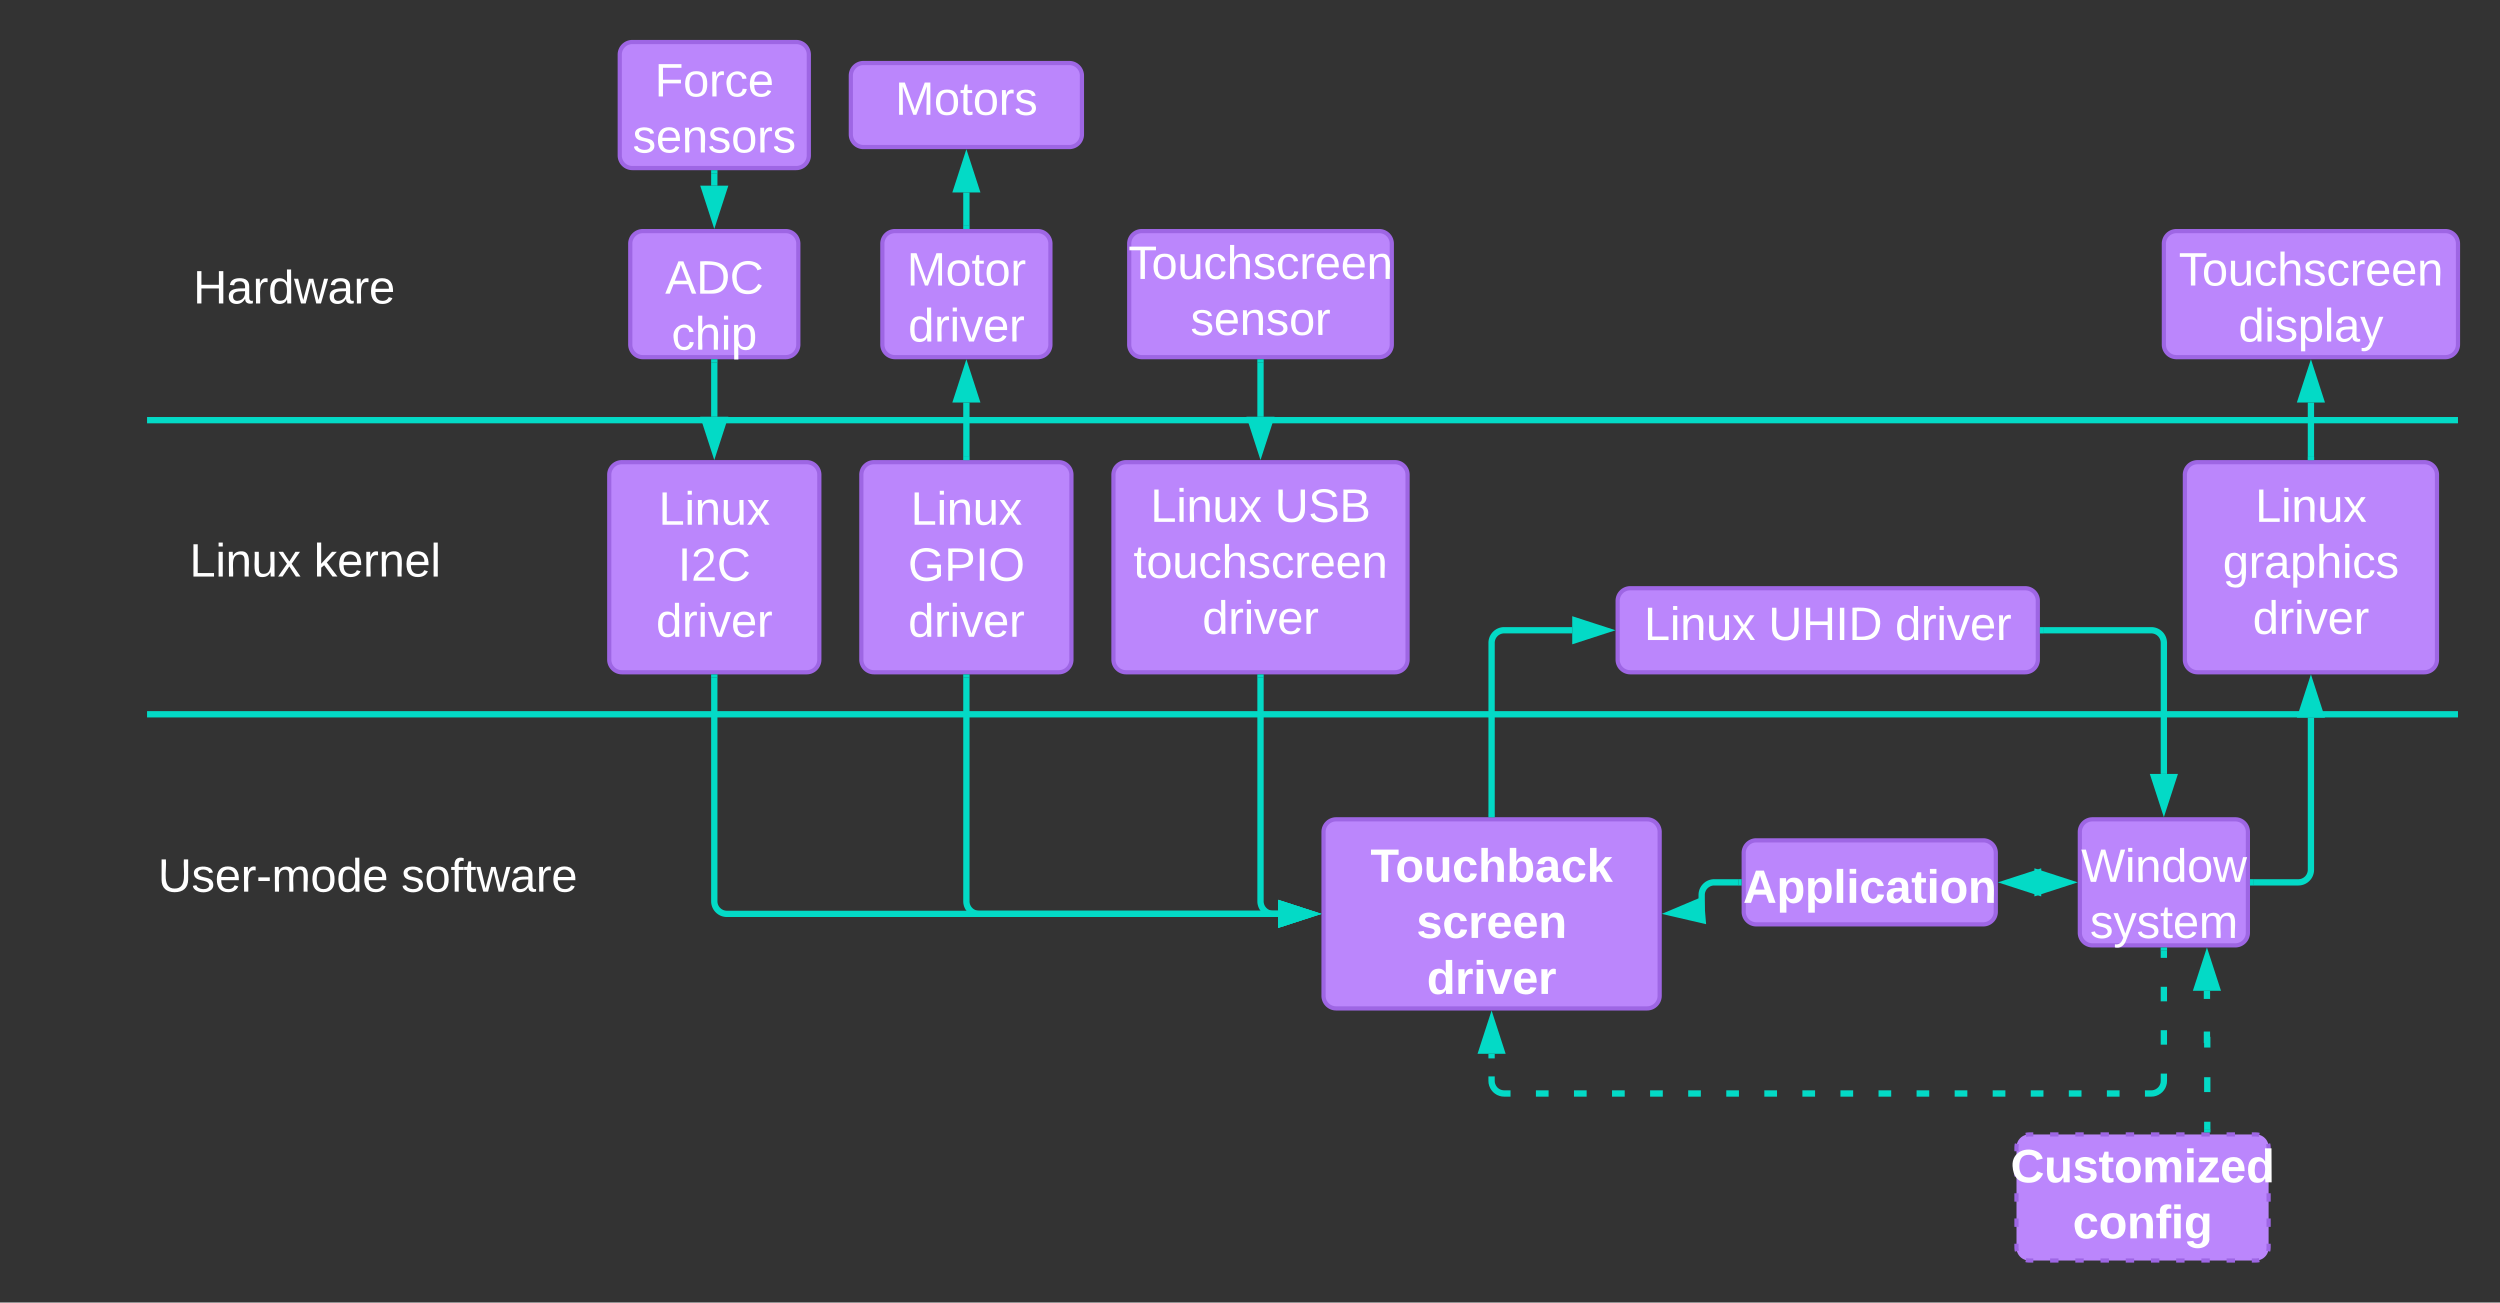 <svg xmlns="http://www.w3.org/2000/svg" xmlns:xlink="http://www.w3.org/1999/xlink" xmlns:lucid="lucid" width="1190" height="620"><rect width="100%" height="100%" fill="#333333" stroke="none"/><g transform="translate(-250 -500)" lucid:page-tab-id="0_0"><path d="M270 616a6 6 0 0 1 6-6h228a6 6 0 0 1 6 6v48a6 6 0 0 1-6 6H276a6 6 0 0 1-6-6z" fill="none"/><use xlink:href="#a" transform="matrix(1,0,0,1,270,610) translate(71.975 34.444)"/><path d="M280 746a6 6 0 0 1 6-6h228a6 6 0 0 1 6 6v48a6 6 0 0 1-6 6H286a6 6 0 0 1-6-6z" fill="none"/><use xlink:href="#b" transform="matrix(1,0,0,1,280,740) translate(60.216 34.444)"/><use xlink:href="#c" transform="matrix(1,0,0,1,280,740) translate(119.414 34.444)"/><path d="M305 896a6 6 0 0 1 6-6h228a6 6 0 0 1 6 6v48a6 6 0 0 1-6 6H311a6 6 0 0 1-6-6z" fill="none"/><use xlink:href="#d" transform="matrix(1,0,0,1,305,890) translate(20.185 34.444)"/><use xlink:href="#e" transform="matrix(1,0,0,1,305,890) translate(135.988 34.444)"/><path d="M780 726a6 6 0 0 1 6-6h128a6 6 0 0 1 6 6v88a6 6 0 0 1-6 6H786a6 6 0 0 1-6-6z" stroke="#9e66e4" stroke-width="2" fill="#bb86fc"/><use xlink:href="#b" transform="matrix(1,0,0,1,785,725) translate(12.593 23.403)"/><use xlink:href="#f" transform="matrix(1,0,0,1,785,725) translate(71.79 23.403)"/><use xlink:href="#g" transform="matrix(1,0,0,1,785,725) translate(4.537 50.069)"/><use xlink:href="#h" transform="matrix(1,0,0,1,785,725) translate(37.315 76.736)"/><path d="M1020 786a6 6 0 0 1 6-6h188a6 6 0 0 1 6 6v28a6 6 0 0 1-6 6h-188a6 6 0 0 1-6-6z" stroke="#9e66e4" stroke-width="2" fill="#bb86fc"/><use xlink:href="#b" transform="matrix(1,0,0,1,1025,785) translate(7.562 19.653)"/><use xlink:href="#i" transform="matrix(1,0,0,1,1025,785) translate(66.759 19.653)"/><use xlink:href="#h" transform="matrix(1,0,0,1,1025,785) translate(127.068 19.653)"/><path d="M1240 896a6 6 0 0 1 6-6h68a6 6 0 0 1 6 6v48a6 6 0 0 1-6 6h-68a6 6 0 0 1-6-6z" stroke="#9e66e4" stroke-width="2" fill="#bb86fc"/><use xlink:href="#j" transform="matrix(1,0,0,1,1252,902) translate(-11.414 17.778)"/><use xlink:href="#k" transform="matrix(1,0,0,1,1252,902) translate(-7.154 44.444)"/><path d="M880 896a6 6 0 0 1 6-6h148a6 6 0 0 1 6 6v78a6 6 0 0 1-6 6H886a6 6 0 0 1-6-6z" stroke="#9e66e4" stroke-width="2" fill="#bb86fc"/><use xlink:href="#l" transform="matrix(1,0,0,1,892,902) translate(10.346 17.778)"/><use xlink:href="#m" transform="matrix(1,0,0,1,892,902) translate(32.228 44.444)"/><use xlink:href="#n" transform="matrix(1,0,0,1,892,902) translate(37.167 71.111)"/><path d="M1080 906a6 6 0 0 1 6-6h108a6 6 0 0 1 6 6v28a6 6 0 0 1-6 6h-108a6 6 0 0 1-6-6z" stroke="#9e66e4" stroke-width="2" fill="#bb86fc"/><use xlink:href="#o" transform="matrix(1,0,0,1,1092,912) translate(-12.309 17.778)"/><path d="M1077.5 920H1066a6 6 0 0 0-6 6v7.38" stroke="#03dac6" stroke-width="3" fill="none"/><path d="M1079 921.5h-1.54v-3h1.54z" stroke="#03dac6" stroke-width=".05" fill="#03dac6"/><path d="M1045.84 934.6l13.82-5.84.78 9.23z" stroke="#03dac6" stroke-width="3" fill="#03dac6"/><path d="M1222.5 800h51.5a6 6 0 0 1 6 6v62.38" stroke="#03dac6" stroke-width="3" fill="none"/><path d="M1222.54 801.5H1221v-3h1.54z" stroke="#03dac6" stroke-width=".05" fill="#03dac6"/><path d="M1280 884.15l-4.63-14.27h9.27z" stroke="#03dac6" stroke-width="3" fill="#03dac6"/><path d="M1218.38 920h3.24" stroke="#03dac6" stroke-width="3" fill="none"/><path d="M1234.15 920l-14.27 4.63v-9.26z" stroke="#03dac6" stroke-width="3" fill="#03dac6"/><path d="M1205.85 920l14.27-4.63v9.26z" stroke="#03dac6" stroke-width="3" fill="#03dac6"/><path d="M960 887.5V806a6 6 0 0 1 6-6h32.38" stroke="#03dac6" stroke-width="3" fill="none"/><path d="M961.5 889h-3v-1.54h3z" stroke="#03dac6" stroke-width=".05" fill="#03dac6"/><path d="M1014.15 800l-14.27 4.63v-9.26z" stroke="#03dac6" stroke-width="3" fill="#03dac6"/><path d="M850 822.5V929a6 6 0 0 0 6 6h2.38" stroke="#03dac6" stroke-width="3" fill="none"/><path d="M851.5 822.54h-3V821h3z" stroke="#03dac6" stroke-width=".05" fill="#03dac6"/><path d="M874.15 935l-14.27 4.63v-9.26z" stroke="#03dac6" stroke-width="3" fill="#03dac6"/><path d="M1290 726a6 6 0 0 1 6-6h108a6 6 0 0 1 6 6v88a6 6 0 0 1-6 6h-108a6 6 0 0 1-6-6z" stroke="#9e66e4" stroke-width="2" fill="#bb86fc"/><use xlink:href="#p" transform="matrix(1,0,0,1,1295,725) translate(28.488 23.403)"/><use xlink:href="#q" transform="matrix(1,0,0,1,1295,725) translate(13.086 50.069)"/><use xlink:href="#h" transform="matrix(1,0,0,1,1295,725) translate(27.315 76.736)"/><path d="M1322.5 920h21.5a6 6 0 0 0 6-6v-72.38" stroke="#03dac6" stroke-width="3" fill="none"/><path d="M1322.54 921.5H1321v-3h1.54z" stroke="#03dac6" stroke-width=".05" fill="#03dac6"/><path d="M1350 825.85l4.63 14.27h-9.27z" stroke="#03dac6" stroke-width="3" fill="#03dac6"/><path d="M660 726a6 6 0 0 1 6-6h88a6 6 0 0 1 6 6v88a6 6 0 0 1-6 6h-88a6 6 0 0 1-6-6z" stroke="#9e66e4" stroke-width="2" fill="#bb86fc"/><use xlink:href="#p" transform="matrix(1,0,0,1,672,732) translate(11.488 17.778)"/><use xlink:href="#r" transform="matrix(1,0,0,1,672,732) translate(10.222 44.444)"/><use xlink:href="#h" transform="matrix(1,0,0,1,672,732) translate(10.315 71.111)"/><path d="M540 726a6 6 0 0 1 6-6h88a6 6 0 0 1 6 6v88a6 6 0 0 1-6 6h-88a6 6 0 0 1-6-6z" stroke="#9e66e4" stroke-width="2" fill="#bb86fc"/><use xlink:href="#p" transform="matrix(1,0,0,1,552,732) translate(11.488 17.778)"/><use xlink:href="#s" transform="matrix(1,0,0,1,552,732) translate(20.747 44.444)"/><use xlink:href="#h" transform="matrix(1,0,0,1,552,732) translate(10.315 71.111)"/><path d="M710 822.5V929a6 6 0 0 0 6 6h142.38" stroke="#03dac6" stroke-width="3" fill="none"/><path d="M711.5 822.54h-3V821h3z" stroke="#03dac6" stroke-width=".05" fill="#03dac6"/><path d="M874.15 935l-14.27 4.63v-9.26z" stroke="#03dac6" stroke-width="3" fill="#03dac6"/><path d="M590 822.5V929a6 6 0 0 0 6 6h262.38" stroke="#03dac6" stroke-width="3" fill="none"/><path d="M591.5 822.54h-3V821h3z" stroke="#03dac6" stroke-width=".05" fill="#03dac6"/><path d="M874.15 935l-14.27 4.63v-9.26z" stroke="#03dac6" stroke-width="3" fill="#03dac6"/><path d="M550 616a6 6 0 0 1 6-6h68a6 6 0 0 1 6 6v48a6 6 0 0 1-6 6h-68a6 6 0 0 1-6-6z" stroke="#9e66e4" stroke-width="2" fill="#bb86fc"/><use xlink:href="#t" transform="matrix(1,0,0,1,562,622) translate(4.605 17.778)"/><use xlink:href="#u" transform="matrix(1,0,0,1,562,622) translate(7.66 44.444)"/><path d="M670 616a6 6 0 0 1 6-6h68a6 6 0 0 1 6 6v48a6 6 0 0 1-6 6h-68a6 6 0 0 1-6-6z" stroke="#9e66e4" stroke-width="2" fill="#bb86fc"/><use xlink:href="#v" transform="matrix(1,0,0,1,675,615) translate(6.667 20.903)"/><use xlink:href="#h" transform="matrix(1,0,0,1,675,615) translate(7.315 47.569)"/><path d="M787.5 616a6 6 0 0 1 6-6h113a6 6 0 0 1 6 6v48a6 6 0 0 1-6 6h-113a6 6 0 0 1-6-6z" stroke="#9e66e4" stroke-width="2" fill="#bb86fc"/><use xlink:href="#w" transform="matrix(1,0,0,1,792.5,615) translate(-5.401 17.778)"/><use xlink:href="#x" transform="matrix(1,0,0,1,792.5,615) translate(24.198 44.444)"/><path d="M1280 616a6 6 0 0 1 6-6h128a6 6 0 0 1 6 6v48a6 6 0 0 1-6 6h-128a6 6 0 0 1-6-6z" stroke="#9e66e4" stroke-width="2" fill="#bb86fc"/><use xlink:href="#w" transform="matrix(1,0,0,1,1285,615) translate(2.099 20.903)"/><use xlink:href="#y" transform="matrix(1,0,0,1,1285,615) translate(30.494 47.569)"/><path d="M590 698.38V672.5" stroke="#03dac6" stroke-width="3" fill="none"/><path d="M590 714.15l-4.63-14.27h9.26z" stroke="#03dac6" stroke-width="3" fill="#03dac6"/><path d="M591.5 672.54h-3V671h3z" stroke="#03dac6" stroke-width=".05" fill="#03dac6"/><path d="M710 717.5v-25.88" stroke="#03dac6" stroke-width="3" fill="none"/><path d="M711.5 719h-3v-1.54h3z" stroke="#03dac6" stroke-width=".05" fill="#03dac6"/><path d="M710 675.85l4.63 14.27h-9.26z" stroke="#03dac6" stroke-width="3" fill="#03dac6"/><path d="M850 672.5v25.88" stroke="#03dac6" stroke-width="3" fill="none"/><path d="M851.5 672.54h-3V671h3z" stroke="#03dac6" stroke-width=".05" fill="#03dac6"/><path d="M850 714.15l-4.63-14.27h9.26z" stroke="#03dac6" stroke-width="3" fill="#03dac6"/><path d="M1350 717.5v-25.88" stroke="#03dac6" stroke-width="3" fill="none"/><path d="M1351.5 719h-3v-1.54h3z" stroke="#03dac6" stroke-width=".05" fill="#03dac6"/><path d="M1350 675.85l4.63 14.27h-9.27z" stroke="#03dac6" stroke-width="3" fill="#03dac6"/><path d="M655 536a6 6 0 0 1 6-6h98a6 6 0 0 1 6 6v28a6 6 0 0 1-6 6h-98a6 6 0 0 1-6-6z" stroke="#9e66e4" stroke-width="2" fill="#bb86fc"/><use xlink:href="#z" transform="matrix(1,0,0,1,660,535) translate(16.111 19.653)"/><path d="M545 526a6 6 0 0 1 6-6h78a6 6 0 0 1 6 6v48a6 6 0 0 1-6 6h-78a6 6 0 0 1-6-6z" stroke="#9e66e4" stroke-width="2" fill="#bb86fc"/><use xlink:href="#A" transform="matrix(1,0,0,1,550,525) translate(11.667 20.903)"/><use xlink:href="#B" transform="matrix(1,0,0,1,550,525) translate(1.142 47.569)"/><path d="M590 582.5v5.88" stroke="#03dac6" stroke-width="3" fill="none"/><path d="M591.5 582.54h-3V581h3z" stroke="#03dac6" stroke-width=".05" fill="#03dac6"/><path d="M590 604.15l-4.63-14.27h9.26z" stroke="#03dac6" stroke-width="3" fill="#03dac6"/><path d="M710 591.62v15.88" stroke="#03dac6" stroke-width="3" fill="none"/><path d="M710 575.85l4.63 14.27h-9.26z" stroke="#03dac6" stroke-width="3" fill="#03dac6"/><path d="M711.5 609h-3v-1.54h3z" stroke="#03dac6" stroke-width=".05" fill="#03dac6"/><path d="M1280 952.5v3.44m0 13.78v6.9m0 13.77v6.88m0 13.78v3.44l-.07.94-.22.9-.35.88-.5.8-.6.72-.72.6-.8.5-.88.37-.9.23-.95.07h-3.02m-12.08 0h-6.04m-12.08 0h-6.04m-12.07 0h-6.04m-12.08 0h-6.04m-12.07 0h-6.04m-12.1 0h-6.02m-12.08 0h-6.04m-12.08 0h-6.04m-12.08 0h-6.04m-12.08 0h-6.04m-12.08 0h-6.03m-12.1 0h-6.03m-12.08 0h-6.05m-12.08 0h-6.04m-12.08 0h-6.03m-12.08 0h-6.04m-12.08 0H966l-.94-.07-.9-.22-.88-.35-.8-.5-.72-.6-.6-.72-.5-.8-.37-.88-.23-.9-.07-.95v-2.15m0-8.58v-2.15" stroke="#03dac6" stroke-width="3" fill="none"/><path d="M1281.5 952.54h-3V951h3z" stroke="#03dac6" stroke-width=".05" fill="#03dac6"/><path d="M960 985.85l4.63 14.27h-9.26z" stroke="#03dac6" stroke-width="3" fill="#03dac6"/><path d="M321.5 840h1097M321.54 840H320M1418.46 840h1.54M321.5 700h1097M321.54 700H320M1418.46 700h1.54" stroke="#03dac6" stroke-width="3" fill="none"/><path d="M1209.86 1046a6 6 0 0 1 6-6h108a6 6 0 0 1 6 6v48a6 6 0 0 1-6 6h-108a6 6 0 0 1-6-6z" fill="#bb86fc"/><path d="M1214.3 1040.22l.62-.15.93-.07h2m8 0h4m8 0h4m8 0h4m8 0h4m8 0h4m8 0h4m8 0h4m8 0h4m8 0h2l.94.07.6.15m4.23 4.23l.15.6.08.95v2m0 8v4m0 8v4m0 8v4m0 8v2l-.08.94-.15.6m-4.23 4.24l-.6.15-.94.07h-2m-8 0h-4m-8 0h-4m-8 0h-4m-8 0h-4m-8 0h-4m-8 0h-4m-8 0h-4m-8 0h-4m-8 0h-2l-.94-.07-.6-.15m-4.24-4.23l-.15-.6-.08-.95v-2m0-8v-4m0-8v-4m0-8v-4m0-8v-2l.08-.94.14-.6" stroke="#9e66e4" stroke-width="2" fill="none"/><g><use xlink:href="#C" transform="matrix(1,0,0,1,1214.855,1045) translate(-7.809 17.778)"/><use xlink:href="#D" transform="matrix(1,0,0,1,1214.855,1045) translate(21.79 44.444)"/></g><path d="M1300.66 1037.5v-3.54m0-14.13v-7.07m0-14.14v-3.59h-.02l-.02-.02h-.08l-.02-.02h-.02V991m0-15.52v-3.88" stroke="#03dac6" stroke-width="3" fill="none"/><path d="M1302.16 1039h-3v-1.54h3z" stroke="#03dac6" stroke-width=".05" fill="#03dac6"/><path d="M1300.5 955.85l4.63 14.27h-9.27z" stroke="#03dac6" stroke-width="3" fill="#03dac6"/><defs><path fill="#fff" d="M197 0v-115H63V0H30v-248h33v105h134v-105h34V0h-34" id="E"/><path fill="#fff" d="M141-36C126-15 110 5 73 4 37 3 15-17 15-53c-1-64 63-63 125-63 3-35-9-54-41-54-24 1-41 7-42 31l-33-3c5-37 33-52 76-52 45 0 72 20 72 64v82c-1 20 7 32 28 27v20c-31 9-61-2-59-35zM48-53c0 20 12 33 32 33 41-3 63-29 60-74-43 2-92-5-92 41" id="F"/><path fill="#fff" d="M114-163C36-179 61-72 57 0H25l-1-190h30c1 12-1 29 2 39 6-27 23-49 58-41v29" id="G"/><path fill="#fff" d="M85-194c31 0 48 13 60 33l-1-100h32l1 261h-30c-2-10 0-23-3-31C134-8 116 4 85 4 32 4 16-35 15-94c0-66 23-100 70-100zm9 24c-40 0-46 34-46 75 0 40 6 74 45 74 42 0 51-32 51-76 0-42-9-74-50-73" id="H"/><path fill="#fff" d="M206 0h-36l-40-164L89 0H53L-1-190h32L70-26l43-164h34l41 164 42-164h31" id="I"/><path fill="#fff" d="M100-194c63 0 86 42 84 106H49c0 40 14 67 53 68 26 1 43-12 49-29l28 8c-11 28-37 45-77 45C44 4 14-33 15-96c1-61 26-98 85-98zm52 81c6-60-76-77-97-28-3 7-6 17-6 28h103" id="J"/><g id="a"><use transform="matrix(0.062,0,0,0.062,0,0)" xlink:href="#E"/><use transform="matrix(0.062,0,0,0.062,15.988,0)" xlink:href="#F"/><use transform="matrix(0.062,0,0,0.062,28.333,0)" xlink:href="#G"/><use transform="matrix(0.062,0,0,0.062,35.679,0)" xlink:href="#H"/><use transform="matrix(0.062,0,0,0.062,48.025,0)" xlink:href="#I"/><use transform="matrix(0.062,0,0,0.062,64.012,0)" xlink:href="#F"/><use transform="matrix(0.062,0,0,0.062,76.358,0)" xlink:href="#G"/><use transform="matrix(0.062,0,0,0.062,83.704,0)" xlink:href="#J"/></g><path fill="#fff" d="M30 0v-248h33v221h125V0H30" id="K"/><path fill="#fff" d="M24-231v-30h32v30H24zM24 0v-190h32V0H24" id="L"/><path fill="#fff" d="M117-194c89-4 53 116 60 194h-32v-121c0-31-8-49-39-48C34-167 62-67 57 0H25l-1-190h30c1 10-1 24 2 32 11-22 29-35 61-36" id="M"/><path fill="#fff" d="M84 4C-5 8 30-112 23-190h32v120c0 31 7 50 39 49 72-2 45-101 50-169h31l1 190h-30c-1-10 1-25-2-33-11 22-28 36-60 37" id="N"/><path fill="#fff" d="M141 0L90-78 38 0H4l68-98-65-92h35l48 74 47-74h35l-64 92 68 98h-35" id="O"/><g id="b"><use transform="matrix(0.062,0,0,0.062,0,0)" xlink:href="#K"/><use transform="matrix(0.062,0,0,0.062,12.346,0)" xlink:href="#L"/><use transform="matrix(0.062,0,0,0.062,17.222,0)" xlink:href="#M"/><use transform="matrix(0.062,0,0,0.062,29.568,0)" xlink:href="#N"/><use transform="matrix(0.062,0,0,0.062,41.914,0)" xlink:href="#O"/></g><path fill="#fff" d="M143 0L79-87 56-68V0H24v-261h32v163l83-92h37l-77 82L181 0h-38" id="P"/><path fill="#fff" d="M24 0v-261h32V0H24" id="Q"/><g id="c"><use transform="matrix(0.062,0,0,0.062,0,0)" xlink:href="#P"/><use transform="matrix(0.062,0,0,0.062,11.111,0)" xlink:href="#J"/><use transform="matrix(0.062,0,0,0.062,23.457,0)" xlink:href="#G"/><use transform="matrix(0.062,0,0,0.062,30.802,0)" xlink:href="#M"/><use transform="matrix(0.062,0,0,0.062,43.148,0)" xlink:href="#J"/><use transform="matrix(0.062,0,0,0.062,55.494,0)" xlink:href="#Q"/></g><path fill="#fff" d="M232-93c-1 65-40 97-104 97C67 4 28-28 28-90v-158h33c8 89-33 224 67 224 102 0 64-133 71-224h33v155" id="R"/><path fill="#fff" d="M135-143c-3-34-86-38-87 0 15 53 115 12 119 90S17 21 10-45l28-5c4 36 97 45 98 0-10-56-113-15-118-90-4-57 82-63 122-42 12 7 21 19 24 35" id="S"/><path fill="#fff" d="M16-82v-28h88v28H16" id="T"/><path fill="#fff" d="M210-169c-67 3-38 105-44 169h-31v-121c0-29-5-50-35-48C34-165 62-65 56 0H25l-1-190h30c1 10-1 24 2 32 10-44 99-50 107 0 11-21 27-35 58-36 85-2 47 119 55 194h-31v-121c0-29-5-49-35-48" id="U"/><path fill="#fff" d="M100-194c62-1 85 37 85 99 1 63-27 99-86 99S16-35 15-95c0-66 28-99 85-99zM99-20c44 1 53-31 53-75 0-43-8-75-51-75s-53 32-53 75 10 74 51 75" id="V"/><g id="d"><use transform="matrix(0.062,0,0,0.062,0,0)" xlink:href="#R"/><use transform="matrix(0.062,0,0,0.062,15.988,0)" xlink:href="#S"/><use transform="matrix(0.062,0,0,0.062,27.099,0)" xlink:href="#J"/><use transform="matrix(0.062,0,0,0.062,39.444,0)" xlink:href="#G"/><use transform="matrix(0.062,0,0,0.062,46.79,0)" xlink:href="#T"/><use transform="matrix(0.062,0,0,0.062,54.136,0)" xlink:href="#U"/><use transform="matrix(0.062,0,0,0.062,72.593,0)" xlink:href="#V"/><use transform="matrix(0.062,0,0,0.062,84.938,0)" xlink:href="#H"/><use transform="matrix(0.062,0,0,0.062,97.284,0)" xlink:href="#J"/></g><path fill="#fff" d="M101-234c-31-9-42 10-38 44h38v23H63V0H32v-167H5v-23h27c-7-52 17-82 69-68v24" id="W"/><path fill="#fff" d="M59-47c-2 24 18 29 38 22v24C64 9 27 4 27-40v-127H5v-23h24l9-43h21v43h35v23H59v120" id="X"/><g id="e"><use transform="matrix(0.062,0,0,0.062,0,0)" xlink:href="#S"/><use transform="matrix(0.062,0,0,0.062,11.111,0)" xlink:href="#V"/><use transform="matrix(0.062,0,0,0.062,23.457,0)" xlink:href="#W"/><use transform="matrix(0.062,0,0,0.062,29.63,0)" xlink:href="#X"/><use transform="matrix(0.062,0,0,0.062,35.802,0)" xlink:href="#I"/><use transform="matrix(0.062,0,0,0.062,51.79,0)" xlink:href="#F"/><use transform="matrix(0.062,0,0,0.062,64.136,0)" xlink:href="#G"/><use transform="matrix(0.062,0,0,0.062,71.481,0)" xlink:href="#J"/></g><path fill="#fff" d="M185-189c-5-48-123-54-124 2 14 75 158 14 163 119 3 78-121 87-175 55-17-10-28-26-33-46l33-7c5 56 141 63 141-1 0-78-155-14-162-118-5-82 145-84 179-34 5 7 8 16 11 25" id="Y"/><path fill="#fff" d="M160-131c35 5 61 23 61 61C221 17 115-2 30 0v-248c76 3 177-17 177 60 0 33-19 50-47 57zm-97-11c50-1 110 9 110-42 0-47-63-36-110-37v79zm0 115c55-2 124 14 124-45 0-56-70-42-124-44v89" id="Z"/><g id="f"><use transform="matrix(0.062,0,0,0.062,0,0)" xlink:href="#R"/><use transform="matrix(0.062,0,0,0.062,15.988,0)" xlink:href="#Y"/><use transform="matrix(0.062,0,0,0.062,30.802,0)" xlink:href="#Z"/></g><path fill="#fff" d="M96-169c-40 0-48 33-48 73s9 75 48 75c24 0 41-14 43-38l32 2c-6 37-31 61-74 61-59 0-76-41-82-99-10-93 101-131 147-64 4 7 5 14 7 22l-32 3c-4-21-16-35-41-35" id="aa"/><path fill="#fff" d="M106-169C34-169 62-67 57 0H25v-261h32l-1 103c12-21 28-36 61-36 89 0 53 116 60 194h-32v-121c2-32-8-49-39-48" id="ab"/><g id="g"><use transform="matrix(0.062,0,0,0.062,0,0)" xlink:href="#X"/><use transform="matrix(0.062,0,0,0.062,6.173,0)" xlink:href="#V"/><use transform="matrix(0.062,0,0,0.062,18.519,0)" xlink:href="#N"/><use transform="matrix(0.062,0,0,0.062,30.864,0)" xlink:href="#aa"/><use transform="matrix(0.062,0,0,0.062,41.975,0)" xlink:href="#ab"/><use transform="matrix(0.062,0,0,0.062,54.321,0)" xlink:href="#S"/><use transform="matrix(0.062,0,0,0.062,65.432,0)" xlink:href="#aa"/><use transform="matrix(0.062,0,0,0.062,76.543,0)" xlink:href="#G"/><use transform="matrix(0.062,0,0,0.062,83.889,0)" xlink:href="#J"/><use transform="matrix(0.062,0,0,0.062,96.235,0)" xlink:href="#J"/><use transform="matrix(0.062,0,0,0.062,108.58,0)" xlink:href="#M"/></g><path fill="#fff" d="M108 0H70L1-190h34L89-25l56-165h34" id="ac"/><g id="h"><use transform="matrix(0.062,0,0,0.062,0,0)" xlink:href="#H"/><use transform="matrix(0.062,0,0,0.062,12.346,0)" xlink:href="#G"/><use transform="matrix(0.062,0,0,0.062,19.691,0)" xlink:href="#L"/><use transform="matrix(0.062,0,0,0.062,24.568,0)" xlink:href="#ac"/><use transform="matrix(0.062,0,0,0.062,35.679,0)" xlink:href="#J"/><use transform="matrix(0.062,0,0,0.062,48.025,0)" xlink:href="#G"/></g><path fill="#fff" d="M33 0v-248h34V0H33" id="ad"/><path fill="#fff" d="M30-248c118-7 216 8 213 122C240-48 200 0 122 0H30v-248zM63-27c89 8 146-16 146-99s-60-101-146-95v194" id="ae"/><g id="i"><use transform="matrix(0.062,0,0,0.062,0,0)" xlink:href="#R"/><use transform="matrix(0.062,0,0,0.062,15.988,0)" xlink:href="#E"/><use transform="matrix(0.062,0,0,0.062,31.975,0)" xlink:href="#ad"/><use transform="matrix(0.062,0,0,0.062,38.148,0)" xlink:href="#ae"/></g><path fill="#fff" d="M266 0h-40l-56-210L115 0H75L2-248h35L96-30l15-64 43-154h32l59 218 59-218h35" id="af"/><g id="j"><use transform="matrix(0.062,0,0,0.062,0,0)" xlink:href="#af"/><use transform="matrix(0.062,0,0,0.062,20.926,0)" xlink:href="#L"/><use transform="matrix(0.062,0,0,0.062,25.802,0)" xlink:href="#M"/><use transform="matrix(0.062,0,0,0.062,38.148,0)" xlink:href="#H"/><use transform="matrix(0.062,0,0,0.062,50.494,0)" xlink:href="#V"/><use transform="matrix(0.062,0,0,0.062,62.84,0)" xlink:href="#I"/></g><path fill="#fff" d="M179-190L93 31C79 59 56 82 12 73V49c39 6 53-20 64-50L1-190h34L92-34l54-156h33" id="ag"/><g id="k"><use transform="matrix(0.062,0,0,0.062,0,0)" xlink:href="#S"/><use transform="matrix(0.062,0,0,0.062,11.111,0)" xlink:href="#ag"/><use transform="matrix(0.062,0,0,0.062,22.222,0)" xlink:href="#S"/><use transform="matrix(0.062,0,0,0.062,33.333,0)" xlink:href="#X"/><use transform="matrix(0.062,0,0,0.062,39.506,0)" xlink:href="#J"/><use transform="matrix(0.062,0,0,0.062,51.852,0)" xlink:href="#U"/></g><path fill="#fff" d="M136-208V0H84v-208H4v-40h212v40h-80" id="ah"/><path fill="#fff" d="M110-194c64 0 96 36 96 99 0 64-35 99-97 99-61 0-95-36-95-99 0-62 34-99 96-99zm-1 164c35 0 45-28 45-65 0-40-10-65-43-65-34 0-45 26-45 65 0 36 10 65 43 65" id="ai"/><path fill="#fff" d="M85 4C-2 5 27-109 22-190h50c7 57-23 150 33 157 60-5 35-97 40-157h50l1 190h-47c-2-12 1-28-3-38-12 25-28 42-61 42" id="aj"/><path fill="#fff" d="M190-63c-7 42-38 67-86 67-59 0-84-38-90-98-12-110 154-137 174-36l-49 2c-2-19-15-32-35-32-30 0-35 28-38 64-6 74 65 87 74 30" id="ak"/><path fill="#fff" d="M114-157C55-157 80-60 75 0H25v-261h50l-1 109c12-26 28-41 61-42 86-1 58 113 63 194h-50c-7-57 23-157-34-157" id="al"/><path fill="#fff" d="M135-194c52 0 70 43 70 98 0 56-19 99-73 100-30 1-46-15-58-35L72 0H24l1-261h50v104c11-23 29-37 60-37zM114-30c31 0 40-27 40-66 0-37-7-63-39-63s-41 28-41 65c0 36 8 64 40 64" id="am"/><path fill="#fff" d="M133-34C117-15 103 5 69 4 32 3 11-16 11-54c-1-60 55-63 116-61 1-26-3-47-28-47-18 1-26 9-28 27l-52-2c7-38 36-58 82-57s74 22 75 68l1 82c-1 14 12 18 25 15v27c-30 8-71 5-69-32zm-48 3c29 0 43-24 42-57-32 0-66-3-65 30 0 17 8 27 23 27" id="an"/><path fill="#fff" d="M147 0L96-86 75-71V0H25v-261h50v150l67-79h53l-66 74L201 0h-54" id="ao"/><g id="l"><use transform="matrix(0.062,0,0,0.062,0,0)" xlink:href="#ah"/><use transform="matrix(0.062,0,0,0.062,11.852,0)" xlink:href="#ai"/><use transform="matrix(0.062,0,0,0.062,25.37,0)" xlink:href="#aj"/><use transform="matrix(0.062,0,0,0.062,38.889,0)" xlink:href="#ak"/><use transform="matrix(0.062,0,0,0.062,51.235,0)" xlink:href="#al"/><use transform="matrix(0.062,0,0,0.062,64.753,0)" xlink:href="#am"/><use transform="matrix(0.062,0,0,0.062,78.272,0)" xlink:href="#an"/><use transform="matrix(0.062,0,0,0.062,90.617,0)" xlink:href="#ak"/><use transform="matrix(0.062,0,0,0.062,102.963,0)" xlink:href="#ao"/></g><path fill="#fff" d="M137-138c1-29-70-34-71-4 15 46 118 7 119 86 1 83-164 76-172 9l43-7c4 19 20 25 44 25 33 8 57-30 24-41C81-84 22-81 20-136c-2-80 154-74 161-7" id="ap"/><path fill="#fff" d="M135-150c-39-12-60 13-60 57V0H25l-1-190h47c2 13-1 29 3 40 6-28 27-53 61-41v41" id="aq"/><path fill="#fff" d="M185-48c-13 30-37 53-82 52C43 2 14-33 14-96s30-98 90-98c62 0 83 45 84 108H66c0 31 8 55 39 56 18 0 30-7 34-22zm-45-69c5-46-57-63-70-21-2 6-4 13-4 21h74" id="ar"/><path fill="#fff" d="M135-194c87-1 58 113 63 194h-50c-7-57 23-157-34-157-59 0-34 97-39 157H25l-1-190h47c2 12-1 28 3 38 12-26 28-41 61-42" id="as"/><g id="m"><use transform="matrix(0.062,0,0,0.062,0,0)" xlink:href="#ap"/><use transform="matrix(0.062,0,0,0.062,12.346,0)" xlink:href="#ak"/><use transform="matrix(0.062,0,0,0.062,24.691,0)" xlink:href="#aq"/><use transform="matrix(0.062,0,0,0.062,33.333,0)" xlink:href="#ar"/><use transform="matrix(0.062,0,0,0.062,45.679,0)" xlink:href="#ar"/><use transform="matrix(0.062,0,0,0.062,58.025,0)" xlink:href="#as"/></g><path fill="#fff" d="M88-194c31-1 46 15 58 34l-1-101h50l1 261h-48c-2-10 0-23-3-31C134-8 116 4 84 4 32 4 16-41 15-95c0-56 19-97 73-99zm17 164c33 0 40-30 41-66 1-37-9-64-41-64s-38 30-39 65c0 43 13 65 39 65" id="at"/><path fill="#fff" d="M25-224v-37h50v37H25zM25 0v-190h50V0H25" id="au"/><path fill="#fff" d="M128 0H69L1-190h53L99-40l48-150h52" id="av"/><g id="n"><use transform="matrix(0.062,0,0,0.062,0,0)" xlink:href="#at"/><use transform="matrix(0.062,0,0,0.062,13.519,0)" xlink:href="#aq"/><use transform="matrix(0.062,0,0,0.062,22.16,0)" xlink:href="#au"/><use transform="matrix(0.062,0,0,0.062,28.333,0)" xlink:href="#av"/><use transform="matrix(0.062,0,0,0.062,40.679,0)" xlink:href="#ar"/><use transform="matrix(0.062,0,0,0.062,53.025,0)" xlink:href="#aq"/></g><path fill="#fff" d="M199 0l-22-63H83L61 0H9l90-248h61L250 0h-51zm-33-102l-36-108c-10 38-24 72-36 108h72" id="aw"/><path fill="#fff" d="M135-194c53 0 70 44 70 98 0 56-19 98-73 100-31 1-45-17-59-34 3 33 2 69 2 105H25l-1-265h48c2 10 0 23 3 31 11-24 29-35 60-35zM114-30c33 0 39-31 40-66 0-38-9-64-40-64-56 0-55 130 0 130" id="ax"/><path fill="#fff" d="M25 0v-261h50V0H25" id="ay"/><path fill="#fff" d="M115-3C79 11 28 4 28-45v-112H4v-33h27l15-45h31v45h36v33H77v99c-1 23 16 31 38 25v30" id="az"/><g id="o"><use transform="matrix(0.062,0,0,0.062,0,0)" xlink:href="#aw"/><use transform="matrix(0.062,0,0,0.062,15.988,0)" xlink:href="#ax"/><use transform="matrix(0.062,0,0,0.062,29.506,0)" xlink:href="#ax"/><use transform="matrix(0.062,0,0,0.062,43.025,0)" xlink:href="#ay"/><use transform="matrix(0.062,0,0,0.062,49.198,0)" xlink:href="#au"/><use transform="matrix(0.062,0,0,0.062,55.37,0)" xlink:href="#ak"/><use transform="matrix(0.062,0,0,0.062,67.716,0)" xlink:href="#an"/><use transform="matrix(0.062,0,0,0.062,80.062,0)" xlink:href="#az"/><use transform="matrix(0.062,0,0,0.062,87.407,0)" xlink:href="#au"/><use transform="matrix(0.062,0,0,0.062,93.58,0)" xlink:href="#ai"/><use transform="matrix(0.062,0,0,0.062,107.099,0)" xlink:href="#as"/></g><g id="p"><use transform="matrix(0.062,0,0,0.062,0,0)" xlink:href="#K"/><use transform="matrix(0.062,0,0,0.062,12.346,0)" xlink:href="#L"/><use transform="matrix(0.062,0,0,0.062,17.222,0)" xlink:href="#M"/><use transform="matrix(0.062,0,0,0.062,29.568,0)" xlink:href="#N"/><use transform="matrix(0.062,0,0,0.062,41.914,0)" xlink:href="#O"/></g><path fill="#fff" d="M177-190C167-65 218 103 67 71c-23-6-38-20-44-43l32-5c15 47 100 32 89-28v-30C133-14 115 1 83 1 29 1 15-40 15-95c0-56 16-97 71-98 29-1 48 16 59 35 1-10 0-23 2-32h30zM94-22c36 0 50-32 50-73 0-42-14-75-50-75-39 0-46 34-46 75s6 73 46 73" id="aA"/><path fill="#fff" d="M115-194c55 1 70 41 70 98S169 2 115 4C84 4 66-9 55-30l1 105H24l-1-265h31l2 30c10-21 28-34 59-34zm-8 174c40 0 45-34 45-75s-6-73-45-74c-42 0-51 32-51 76 0 43 10 73 51 73" id="aB"/><g id="q"><use transform="matrix(0.062,0,0,0.062,0,0)" xlink:href="#aA"/><use transform="matrix(0.062,0,0,0.062,12.346,0)" xlink:href="#G"/><use transform="matrix(0.062,0,0,0.062,19.691,0)" xlink:href="#F"/><use transform="matrix(0.062,0,0,0.062,32.037,0)" xlink:href="#aB"/><use transform="matrix(0.062,0,0,0.062,44.383,0)" xlink:href="#ab"/><use transform="matrix(0.062,0,0,0.062,56.728,0)" xlink:href="#L"/><use transform="matrix(0.062,0,0,0.062,61.605,0)" xlink:href="#aa"/><use transform="matrix(0.062,0,0,0.062,72.716,0)" xlink:href="#S"/></g><path fill="#fff" d="M143 4C61 4 22-44 18-125c-5-107 100-154 193-111 17 8 29 25 37 43l-32 9c-13-25-37-40-76-40-61 0-88 39-88 99 0 61 29 100 91 101 35 0 62-11 79-27v-45h-74v-28h105v86C228-13 192 4 143 4" id="aC"/><path fill="#fff" d="M30-248c87 1 191-15 191 75 0 78-77 80-158 76V0H30v-248zm33 125c57 0 124 11 124-50 0-59-68-47-124-48v98" id="aD"/><path fill="#fff" d="M140-251c81 0 123 46 123 126C263-46 219 4 140 4 59 4 17-45 17-125s42-126 123-126zm0 227c63 0 89-41 89-101s-29-99-89-99c-61 0-89 39-89 99S79-25 140-24" id="aE"/><g id="r"><use transform="matrix(0.062,0,0,0.062,0,0)" xlink:href="#aC"/><use transform="matrix(0.062,0,0,0.062,17.284,0)" xlink:href="#aD"/><use transform="matrix(0.062,0,0,0.062,32.099,0)" xlink:href="#ad"/><use transform="matrix(0.062,0,0,0.062,38.272,0)" xlink:href="#aE"/></g><path fill="#fff" d="M101-251c82-7 93 87 43 132L82-64C71-53 59-42 53-27h129V0H18c2-99 128-94 128-182 0-28-16-43-45-43s-46 15-49 41l-32-3c6-41 34-60 81-64" id="aF"/><path fill="#fff" d="M212-179c-10-28-35-45-73-45-59 0-87 40-87 99 0 60 29 101 89 101 43 0 62-24 78-52l27 14C228-24 195 4 139 4 59 4 22-46 18-125c-6-104 99-153 187-111 19 9 31 26 39 46" id="aG"/><g id="s"><use transform="matrix(0.062,0,0,0.062,0,0)" xlink:href="#ad"/><use transform="matrix(0.062,0,0,0.062,6.173,0)" xlink:href="#aF"/><use transform="matrix(0.062,0,0,0.062,18.519,0)" xlink:href="#aG"/></g><path fill="#fff" d="M205 0l-28-72H64L36 0H1l101-248h38L239 0h-34zm-38-99l-47-123c-12 45-31 82-46 123h93" id="aH"/><g id="t"><use transform="matrix(0.062,0,0,0.062,0,0)" xlink:href="#aH"/><use transform="matrix(0.062,0,0,0.062,14.815,0)" xlink:href="#ae"/><use transform="matrix(0.062,0,0,0.062,30.802,0)" xlink:href="#aG"/></g><g id="u"><use transform="matrix(0.062,0,0,0.062,0,0)" xlink:href="#aa"/><use transform="matrix(0.062,0,0,0.062,11.111,0)" xlink:href="#ab"/><use transform="matrix(0.062,0,0,0.062,23.457,0)" xlink:href="#L"/><use transform="matrix(0.062,0,0,0.062,28.333,0)" xlink:href="#aB"/></g><path fill="#fff" d="M240 0l2-218c-23 76-54 145-80 218h-23L58-218 59 0H30v-248h44l77 211c21-75 51-140 76-211h43V0h-30" id="aI"/><g id="v"><use transform="matrix(0.062,0,0,0.062,0,0)" xlink:href="#aI"/><use transform="matrix(0.062,0,0,0.062,18.457,0)" xlink:href="#V"/><use transform="matrix(0.062,0,0,0.062,30.802,0)" xlink:href="#X"/><use transform="matrix(0.062,0,0,0.062,36.975,0)" xlink:href="#V"/><use transform="matrix(0.062,0,0,0.062,49.321,0)" xlink:href="#G"/></g><path fill="#fff" d="M127-220V0H93v-220H8v-28h204v28h-85" id="aJ"/><g id="w"><use transform="matrix(0.062,0,0,0.062,0,0)" xlink:href="#aJ"/><use transform="matrix(0.062,0,0,0.062,11.049,0)" xlink:href="#V"/><use transform="matrix(0.062,0,0,0.062,23.395,0)" xlink:href="#N"/><use transform="matrix(0.062,0,0,0.062,35.741,0)" xlink:href="#aa"/><use transform="matrix(0.062,0,0,0.062,46.852,0)" xlink:href="#ab"/><use transform="matrix(0.062,0,0,0.062,59.198,0)" xlink:href="#S"/><use transform="matrix(0.062,0,0,0.062,70.309,0)" xlink:href="#aa"/><use transform="matrix(0.062,0,0,0.062,81.42,0)" xlink:href="#G"/><use transform="matrix(0.062,0,0,0.062,88.765,0)" xlink:href="#J"/><use transform="matrix(0.062,0,0,0.062,101.111,0)" xlink:href="#J"/><use transform="matrix(0.062,0,0,0.062,113.457,0)" xlink:href="#M"/></g><g id="x"><use transform="matrix(0.062,0,0,0.062,0,0)" xlink:href="#S"/><use transform="matrix(0.062,0,0,0.062,11.111,0)" xlink:href="#J"/><use transform="matrix(0.062,0,0,0.062,23.457,0)" xlink:href="#M"/><use transform="matrix(0.062,0,0,0.062,35.802,0)" xlink:href="#S"/><use transform="matrix(0.062,0,0,0.062,46.914,0)" xlink:href="#V"/><use transform="matrix(0.062,0,0,0.062,59.259,0)" xlink:href="#G"/></g><g id="y"><use transform="matrix(0.062,0,0,0.062,0,0)" xlink:href="#H"/><use transform="matrix(0.062,0,0,0.062,12.346,0)" xlink:href="#L"/><use transform="matrix(0.062,0,0,0.062,17.222,0)" xlink:href="#S"/><use transform="matrix(0.062,0,0,0.062,28.333,0)" xlink:href="#aB"/><use transform="matrix(0.062,0,0,0.062,40.679,0)" xlink:href="#Q"/><use transform="matrix(0.062,0,0,0.062,45.556,0)" xlink:href="#F"/><use transform="matrix(0.062,0,0,0.062,57.901,0)" xlink:href="#ag"/></g><g id="z"><use transform="matrix(0.062,0,0,0.062,0,0)" xlink:href="#aI"/><use transform="matrix(0.062,0,0,0.062,18.457,0)" xlink:href="#V"/><use transform="matrix(0.062,0,0,0.062,30.802,0)" xlink:href="#X"/><use transform="matrix(0.062,0,0,0.062,36.975,0)" xlink:href="#V"/><use transform="matrix(0.062,0,0,0.062,49.321,0)" xlink:href="#G"/><use transform="matrix(0.062,0,0,0.062,56.667,0)" xlink:href="#S"/></g><path fill="#fff" d="M63-220v92h138v28H63V0H30v-248h175v28H63" id="aK"/><g id="A"><use transform="matrix(0.062,0,0,0.062,0,0)" xlink:href="#aK"/><use transform="matrix(0.062,0,0,0.062,13.519,0)" xlink:href="#V"/><use transform="matrix(0.062,0,0,0.062,25.864,0)" xlink:href="#G"/><use transform="matrix(0.062,0,0,0.062,33.21,0)" xlink:href="#aa"/><use transform="matrix(0.062,0,0,0.062,44.321,0)" xlink:href="#J"/></g><g id="B"><use transform="matrix(0.062,0,0,0.062,0,0)" xlink:href="#S"/><use transform="matrix(0.062,0,0,0.062,11.111,0)" xlink:href="#J"/><use transform="matrix(0.062,0,0,0.062,23.457,0)" xlink:href="#M"/><use transform="matrix(0.062,0,0,0.062,35.802,0)" xlink:href="#S"/><use transform="matrix(0.062,0,0,0.062,46.914,0)" xlink:href="#V"/><use transform="matrix(0.062,0,0,0.062,59.259,0)" xlink:href="#G"/><use transform="matrix(0.062,0,0,0.062,66.605,0)" xlink:href="#S"/></g><path fill="#fff" d="M67-125c0 53 21 87 73 88 37 1 54-22 65-47l45 17C233-25 199 4 140 4 58 4 20-42 15-125 8-235 124-281 211-232c18 10 29 29 36 50l-46 12c-8-25-30-41-62-41-52 0-71 34-72 86" id="aL"/><path fill="#fff" d="M220-157c-53 9-28 100-34 157h-49v-107c1-27-5-49-29-50C55-147 81-57 75 0H25l-1-190h47c2 12-1 28 3 38 10-53 101-56 108 0 13-22 24-43 59-42 82 1 51 116 57 194h-49v-107c-1-25-5-48-29-50" id="aM"/><path fill="#fff" d="M12 0v-35l95-120H19v-35h142v35L67-36h103V0H12" id="aN"/><g id="C"><use transform="matrix(0.062,0,0,0.062,0,0)" xlink:href="#aL"/><use transform="matrix(0.062,0,0,0.062,15.988,0)" xlink:href="#aj"/><use transform="matrix(0.062,0,0,0.062,29.506,0)" xlink:href="#ap"/><use transform="matrix(0.062,0,0,0.062,41.852,0)" xlink:href="#az"/><use transform="matrix(0.062,0,0,0.062,49.198,0)" xlink:href="#ai"/><use transform="matrix(0.062,0,0,0.062,62.716,0)" xlink:href="#aM"/><use transform="matrix(0.062,0,0,0.062,82.469,0)" xlink:href="#au"/><use transform="matrix(0.062,0,0,0.062,88.642,0)" xlink:href="#aN"/><use transform="matrix(0.062,0,0,0.062,99.753,0)" xlink:href="#ar"/><use transform="matrix(0.062,0,0,0.062,112.099,0)" xlink:href="#at"/></g><path fill="#fff" d="M121-226c-27-7-43 5-38 36h38v33H83V0H34v-157H6v-33h28c-9-59 32-81 87-68v32" id="aO"/><path fill="#fff" d="M195-6C206 82 75 100 31 46c-4-6-6-13-8-21l49-6c3 16 16 24 34 25 40 0 42-37 40-79-11 22-30 35-61 35-53 0-70-43-70-97 0-56 18-96 73-97 30 0 46 14 59 34l2-30h47zm-90-29c32 0 41-27 41-63 0-35-9-62-40-62-32 0-39 29-40 63 0 36 9 62 39 62" id="aP"/><g id="D"><use transform="matrix(0.062,0,0,0.062,0,0)" xlink:href="#ak"/><use transform="matrix(0.062,0,0,0.062,12.346,0)" xlink:href="#ai"/><use transform="matrix(0.062,0,0,0.062,25.864,0)" xlink:href="#as"/><use transform="matrix(0.062,0,0,0.062,39.383,0)" xlink:href="#aO"/><use transform="matrix(0.062,0,0,0.062,46.728,0)" xlink:href="#au"/><use transform="matrix(0.062,0,0,0.062,52.901,0)" xlink:href="#aP"/></g></defs></g></svg>